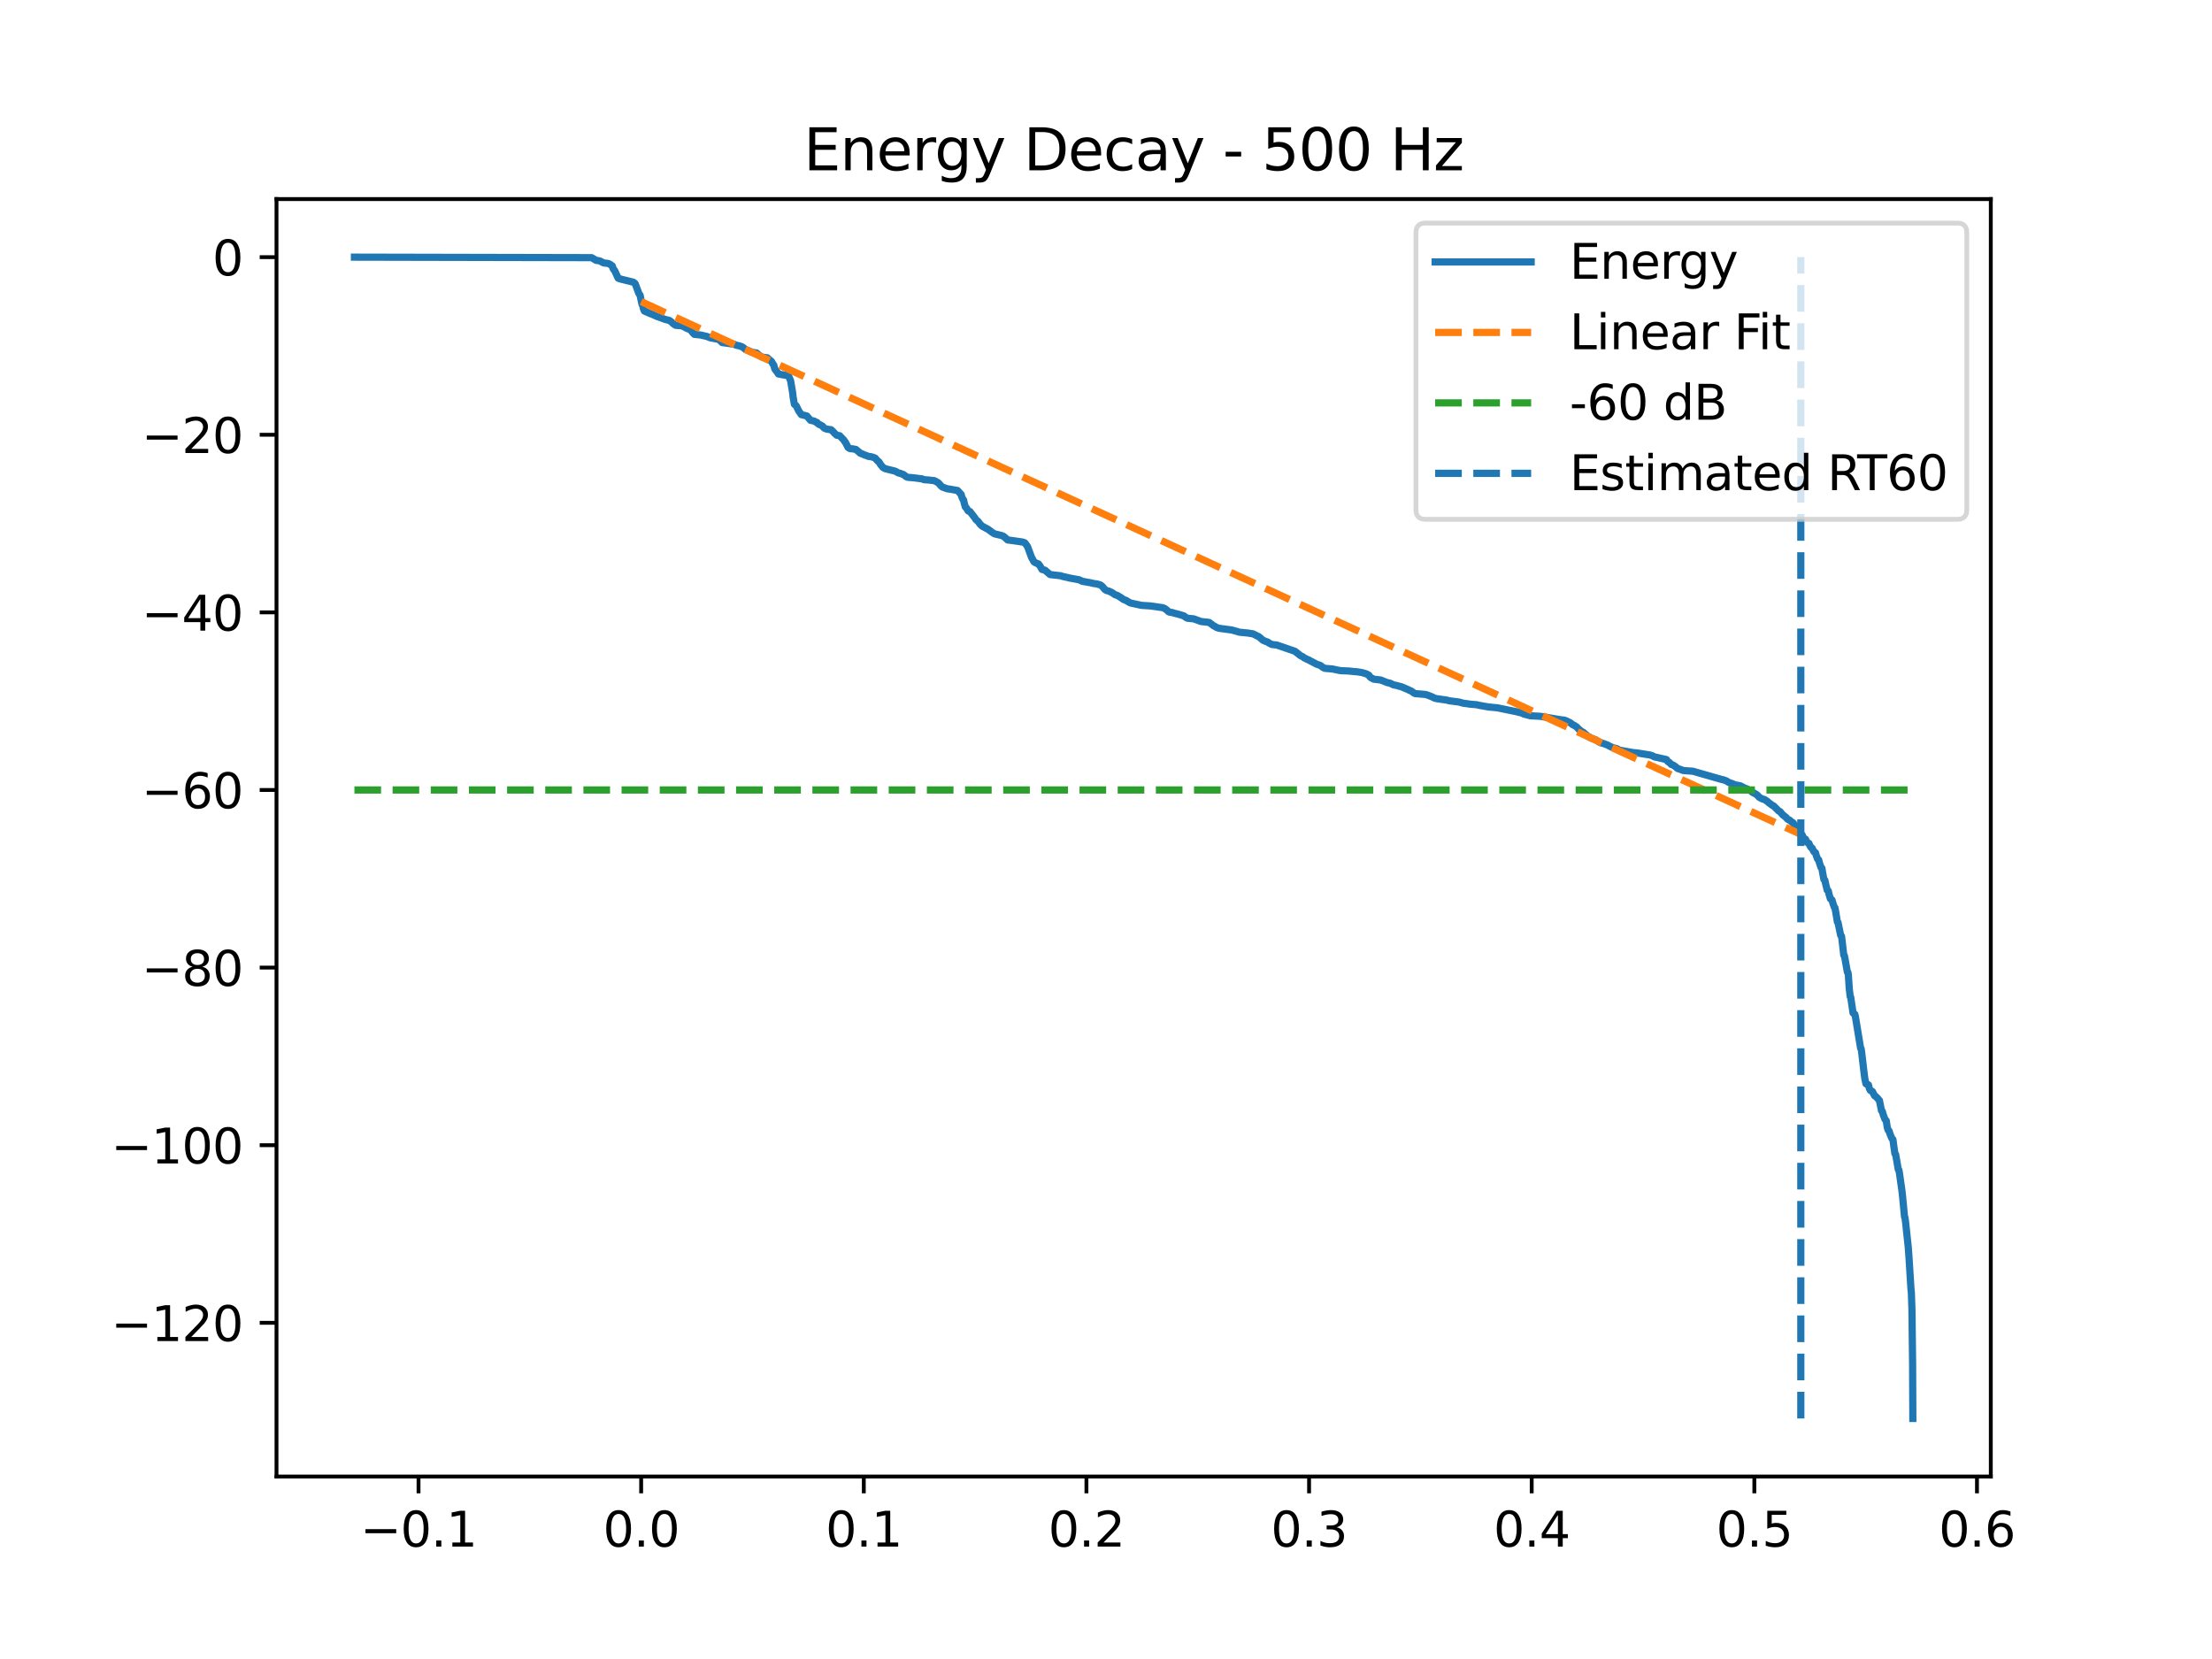 <?xml version="1.0" encoding="utf-8" standalone="no"?>
<!DOCTYPE svg PUBLIC "-//W3C//DTD SVG 1.1//EN"
  "http://www.w3.org/Graphics/SVG/1.1/DTD/svg11.dtd">
<svg xmlns:xlink="http://www.w3.org/1999/xlink" width="460.8pt" height="345.6pt" viewBox="0 0 460.8 345.6" xmlns="http://www.w3.org/2000/svg" version="1.1">
 <defs>
  <style type="text/css">*{stroke-linejoin: round; stroke-linecap: butt}</style>
 </defs>
 <g id="figure_1">
  <g id="patch_1">
   <path d="M 0 345.6 
L 460.8 345.6 
L 460.8 0 
L 0 0 
z
" style="fill: #ffffff"/>
  </g>
  <g id="axes_1">
   <g id="patch_2">
    <path d="M 57.6 307.584 
L 414.72 307.584 
L 414.72 41.472 
L 57.6 41.472 
z
" style="fill: #ffffff"/>
   </g>
   <g id="matplotlib.axis_1">
    <g id="xtick_1">
     <g id="line2d_1">
      <defs>
       <path id="m04d0562dc0" d="M 0 0 
L 0 3.5 
" style="stroke: #000000; stroke-width: 0.8"/>
      </defs>
      <g>
       <use xlink:href="#m04d0562dc0" x="87.186" y="307.584" style="stroke: #000000; stroke-width: 0.8"/>
      </g>
     </g>
     <g id="text_1">
      <!-- −0.1 -->
      <g transform="translate(75.045 322.182) scale(0.1 -0.1)">
       <defs>
        <path id="DejaVuSans-2212" d="M 678 2272 
L 4684 2272 
L 4684 1741 
L 678 1741 
L 678 2272 
z
" transform="scale(0.016)"/>
        <path id="DejaVuSans-30" d="M 2034 4250 
Q 1547 4250 1301 3770 
Q 1056 3291 1056 2328 
Q 1056 1369 1301 889 
Q 1547 409 2034 409 
Q 2525 409 2770 889 
Q 3016 1369 3016 2328 
Q 3016 3291 2770 3770 
Q 2525 4250 2034 4250 
z
M 2034 4750 
Q 2819 4750 3233 4129 
Q 3647 3509 3647 2328 
Q 3647 1150 3233 529 
Q 2819 -91 2034 -91 
Q 1250 -91 836 529 
Q 422 1150 422 2328 
Q 422 3509 836 4129 
Q 1250 4750 2034 4750 
z
" transform="scale(0.016)"/>
        <path id="DejaVuSans-2e" d="M 684 794 
L 1344 794 
L 1344 0 
L 684 0 
L 684 794 
z
" transform="scale(0.016)"/>
        <path id="DejaVuSans-31" d="M 794 531 
L 1825 531 
L 1825 4091 
L 703 3866 
L 703 4441 
L 1819 4666 
L 2450 4666 
L 2450 531 
L 3481 531 
L 3481 0 
L 794 0 
L 794 531 
z
" transform="scale(0.016)"/>
       </defs>
       <use xlink:href="#DejaVuSans-2212"/>
       <use xlink:href="#DejaVuSans-30" transform="translate(83.789 0)"/>
       <use xlink:href="#DejaVuSans-2e" transform="translate(147.412 0)"/>
       <use xlink:href="#DejaVuSans-31" transform="translate(179.199 0)"/>
      </g>
     </g>
    </g>
    <g id="xtick_2">
     <g id="line2d_2">
      <g>
       <use xlink:href="#m04d0562dc0" x="133.565" y="307.584" style="stroke: #000000; stroke-width: 0.8"/>
      </g>
     </g>
     <g id="text_2">
      <!-- 0.0 -->
      <g transform="translate(125.614 322.182) scale(0.1 -0.1)">
       <use xlink:href="#DejaVuSans-30"/>
       <use xlink:href="#DejaVuSans-2e" transform="translate(63.623 0)"/>
       <use xlink:href="#DejaVuSans-30" transform="translate(95.41 0)"/>
      </g>
     </g>
    </g>
    <g id="xtick_3">
     <g id="line2d_3">
      <g>
       <use xlink:href="#m04d0562dc0" x="179.945" y="307.584" style="stroke: #000000; stroke-width: 0.8"/>
      </g>
     </g>
     <g id="text_3">
      <!-- 0.1 -->
      <g transform="translate(171.993 322.182) scale(0.1 -0.1)">
       <use xlink:href="#DejaVuSans-30"/>
       <use xlink:href="#DejaVuSans-2e" transform="translate(63.623 0)"/>
       <use xlink:href="#DejaVuSans-31" transform="translate(95.41 0)"/>
      </g>
     </g>
    </g>
    <g id="xtick_4">
     <g id="line2d_4">
      <g>
       <use xlink:href="#m04d0562dc0" x="226.324" y="307.584" style="stroke: #000000; stroke-width: 0.8"/>
      </g>
     </g>
     <g id="text_4">
      <!-- 0.2 -->
      <g transform="translate(218.372 322.182) scale(0.1 -0.1)">
       <defs>
        <path id="DejaVuSans-32" d="M 1228 531 
L 3431 531 
L 3431 0 
L 469 0 
L 469 531 
Q 828 903 1448 1529 
Q 2069 2156 2228 2338 
Q 2531 2678 2651 2914 
Q 2772 3150 2772 3378 
Q 2772 3750 2511 3984 
Q 2250 4219 1831 4219 
Q 1534 4219 1204 4116 
Q 875 4013 500 3803 
L 500 4441 
Q 881 4594 1212 4672 
Q 1544 4750 1819 4750 
Q 2544 4750 2975 4387 
Q 3406 4025 3406 3419 
Q 3406 3131 3298 2873 
Q 3191 2616 2906 2266 
Q 2828 2175 2409 1742 
Q 1991 1309 1228 531 
z
" transform="scale(0.016)"/>
       </defs>
       <use xlink:href="#DejaVuSans-30"/>
       <use xlink:href="#DejaVuSans-2e" transform="translate(63.623 0)"/>
       <use xlink:href="#DejaVuSans-32" transform="translate(95.41 0)"/>
      </g>
     </g>
    </g>
    <g id="xtick_5">
     <g id="line2d_5">
      <g>
       <use xlink:href="#m04d0562dc0" x="272.703" y="307.584" style="stroke: #000000; stroke-width: 0.8"/>
      </g>
     </g>
     <g id="text_5">
      <!-- 0.3 -->
      <g transform="translate(264.751 322.182) scale(0.1 -0.1)">
       <defs>
        <path id="DejaVuSans-33" d="M 2597 2516 
Q 3050 2419 3304 2112 
Q 3559 1806 3559 1356 
Q 3559 666 3084 287 
Q 2609 -91 1734 -91 
Q 1441 -91 1130 -33 
Q 819 25 488 141 
L 488 750 
Q 750 597 1062 519 
Q 1375 441 1716 441 
Q 2309 441 2620 675 
Q 2931 909 2931 1356 
Q 2931 1769 2642 2001 
Q 2353 2234 1838 2234 
L 1294 2234 
L 1294 2753 
L 1863 2753 
Q 2328 2753 2575 2939 
Q 2822 3125 2822 3475 
Q 2822 3834 2567 4026 
Q 2313 4219 1838 4219 
Q 1578 4219 1281 4162 
Q 984 4106 628 3988 
L 628 4550 
Q 988 4650 1302 4700 
Q 1616 4750 1894 4750 
Q 2613 4750 3031 4423 
Q 3450 4097 3450 3541 
Q 3450 3153 3228 2886 
Q 3006 2619 2597 2516 
z
" transform="scale(0.016)"/>
       </defs>
       <use xlink:href="#DejaVuSans-30"/>
       <use xlink:href="#DejaVuSans-2e" transform="translate(63.623 0)"/>
       <use xlink:href="#DejaVuSans-33" transform="translate(95.41 0)"/>
      </g>
     </g>
    </g>
    <g id="xtick_6">
     <g id="line2d_6">
      <g>
       <use xlink:href="#m04d0562dc0" x="319.082" y="307.584" style="stroke: #000000; stroke-width: 0.8"/>
      </g>
     </g>
     <g id="text_6">
      <!-- 0.4 -->
      <g transform="translate(311.131 322.182) scale(0.1 -0.1)">
       <defs>
        <path id="DejaVuSans-34" d="M 2419 4116 
L 825 1625 
L 2419 1625 
L 2419 4116 
z
M 2253 4666 
L 3047 4666 
L 3047 1625 
L 3713 1625 
L 3713 1100 
L 3047 1100 
L 3047 0 
L 2419 0 
L 2419 1100 
L 313 1100 
L 313 1709 
L 2253 4666 
z
" transform="scale(0.016)"/>
       </defs>
       <use xlink:href="#DejaVuSans-30"/>
       <use xlink:href="#DejaVuSans-2e" transform="translate(63.623 0)"/>
       <use xlink:href="#DejaVuSans-34" transform="translate(95.41 0)"/>
      </g>
     </g>
    </g>
    <g id="xtick_7">
     <g id="line2d_7">
      <g>
       <use xlink:href="#m04d0562dc0" x="365.461" y="307.584" style="stroke: #000000; stroke-width: 0.8"/>
      </g>
     </g>
     <g id="text_7">
      <!-- 0.5 -->
      <g transform="translate(357.51 322.182) scale(0.1 -0.1)">
       <defs>
        <path id="DejaVuSans-35" d="M 691 4666 
L 3169 4666 
L 3169 4134 
L 1269 4134 
L 1269 2991 
Q 1406 3038 1543 3061 
Q 1681 3084 1819 3084 
Q 2600 3084 3056 2656 
Q 3513 2228 3513 1497 
Q 3513 744 3044 326 
Q 2575 -91 1722 -91 
Q 1428 -91 1123 -41 
Q 819 9 494 109 
L 494 744 
Q 775 591 1075 516 
Q 1375 441 1709 441 
Q 2250 441 2565 725 
Q 2881 1009 2881 1497 
Q 2881 1984 2565 2268 
Q 2250 2553 1709 2553 
Q 1456 2553 1204 2497 
Q 953 2441 691 2322 
L 691 4666 
z
" transform="scale(0.016)"/>
       </defs>
       <use xlink:href="#DejaVuSans-30"/>
       <use xlink:href="#DejaVuSans-2e" transform="translate(63.623 0)"/>
       <use xlink:href="#DejaVuSans-35" transform="translate(95.41 0)"/>
      </g>
     </g>
    </g>
    <g id="xtick_8">
     <g id="line2d_8">
      <g>
       <use xlink:href="#m04d0562dc0" x="411.841" y="307.584" style="stroke: #000000; stroke-width: 0.8"/>
      </g>
     </g>
     <g id="text_8">
      <!-- 0.6 -->
      <g transform="translate(403.889 322.182) scale(0.1 -0.1)">
       <defs>
        <path id="DejaVuSans-36" d="M 2113 2584 
Q 1688 2584 1439 2293 
Q 1191 2003 1191 1497 
Q 1191 994 1439 701 
Q 1688 409 2113 409 
Q 2538 409 2786 701 
Q 3034 994 3034 1497 
Q 3034 2003 2786 2293 
Q 2538 2584 2113 2584 
z
M 3366 4563 
L 3366 3988 
Q 3128 4100 2886 4159 
Q 2644 4219 2406 4219 
Q 1781 4219 1451 3797 
Q 1122 3375 1075 2522 
Q 1259 2794 1537 2939 
Q 1816 3084 2150 3084 
Q 2853 3084 3261 2657 
Q 3669 2231 3669 1497 
Q 3669 778 3244 343 
Q 2819 -91 2113 -91 
Q 1303 -91 875 529 
Q 447 1150 447 2328 
Q 447 3434 972 4092 
Q 1497 4750 2381 4750 
Q 2619 4750 2861 4703 
Q 3103 4656 3366 4563 
z
" transform="scale(0.016)"/>
       </defs>
       <use xlink:href="#DejaVuSans-30"/>
       <use xlink:href="#DejaVuSans-2e" transform="translate(63.623 0)"/>
       <use xlink:href="#DejaVuSans-36" transform="translate(95.41 0)"/>
      </g>
     </g>
    </g>
   </g>
   <g id="matplotlib.axis_2">
    <g id="ytick_1">
     <g id="line2d_9">
      <defs>
       <path id="md95457e9e4" d="M 0 0 
L -3.5 0 
" style="stroke: #000000; stroke-width: 0.8"/>
      </defs>
      <g>
       <use xlink:href="#md95457e9e4" x="57.6" y="275.565" style="stroke: #000000; stroke-width: 0.8"/>
      </g>
     </g>
     <g id="text_9">
      <!-- −120 -->
      <g transform="translate(23.133 279.365) scale(0.1 -0.1)">
       <use xlink:href="#DejaVuSans-2212"/>
       <use xlink:href="#DejaVuSans-31" transform="translate(83.789 0)"/>
       <use xlink:href="#DejaVuSans-32" transform="translate(147.412 0)"/>
       <use xlink:href="#DejaVuSans-30" transform="translate(211.035 0)"/>
      </g>
     </g>
    </g>
    <g id="ytick_2">
     <g id="line2d_10">
      <g>
       <use xlink:href="#md95457e9e4" x="57.6" y="238.566" style="stroke: #000000; stroke-width: 0.8"/>
      </g>
     </g>
     <g id="text_10">
      <!-- −100 -->
      <g transform="translate(23.133 242.365) scale(0.1 -0.1)">
       <use xlink:href="#DejaVuSans-2212"/>
       <use xlink:href="#DejaVuSans-31" transform="translate(83.789 0)"/>
       <use xlink:href="#DejaVuSans-30" transform="translate(147.412 0)"/>
       <use xlink:href="#DejaVuSans-30" transform="translate(211.035 0)"/>
      </g>
     </g>
    </g>
    <g id="ytick_3">
     <g id="line2d_11">
      <g>
       <use xlink:href="#md95457e9e4" x="57.6" y="201.566" style="stroke: #000000; stroke-width: 0.8"/>
      </g>
     </g>
     <g id="text_11">
      <!-- −80 -->
      <g transform="translate(29.495 205.366) scale(0.1 -0.1)">
       <defs>
        <path id="DejaVuSans-38" d="M 2034 2216 
Q 1584 2216 1326 1975 
Q 1069 1734 1069 1313 
Q 1069 891 1326 650 
Q 1584 409 2034 409 
Q 2484 409 2743 651 
Q 3003 894 3003 1313 
Q 3003 1734 2745 1975 
Q 2488 2216 2034 2216 
z
M 1403 2484 
Q 997 2584 770 2862 
Q 544 3141 544 3541 
Q 544 4100 942 4425 
Q 1341 4750 2034 4750 
Q 2731 4750 3128 4425 
Q 3525 4100 3525 3541 
Q 3525 3141 3298 2862 
Q 3072 2584 2669 2484 
Q 3125 2378 3379 2068 
Q 3634 1759 3634 1313 
Q 3634 634 3220 271 
Q 2806 -91 2034 -91 
Q 1263 -91 848 271 
Q 434 634 434 1313 
Q 434 1759 690 2068 
Q 947 2378 1403 2484 
z
M 1172 3481 
Q 1172 3119 1398 2916 
Q 1625 2713 2034 2713 
Q 2441 2713 2670 2916 
Q 2900 3119 2900 3481 
Q 2900 3844 2670 4047 
Q 2441 4250 2034 4250 
Q 1625 4250 1398 4047 
Q 1172 3844 1172 3481 
z
" transform="scale(0.016)"/>
       </defs>
       <use xlink:href="#DejaVuSans-2212"/>
       <use xlink:href="#DejaVuSans-38" transform="translate(83.789 0)"/>
       <use xlink:href="#DejaVuSans-30" transform="translate(147.412 0)"/>
      </g>
     </g>
    </g>
    <g id="ytick_4">
     <g id="line2d_12">
      <g>
       <use xlink:href="#md95457e9e4" x="57.6" y="164.567" style="stroke: #000000; stroke-width: 0.8"/>
      </g>
     </g>
     <g id="text_12">
      <!-- −60 -->
      <g transform="translate(29.495 168.366) scale(0.1 -0.1)">
       <use xlink:href="#DejaVuSans-2212"/>
       <use xlink:href="#DejaVuSans-36" transform="translate(83.789 0)"/>
       <use xlink:href="#DejaVuSans-30" transform="translate(147.412 0)"/>
      </g>
     </g>
    </g>
    <g id="ytick_5">
     <g id="line2d_13">
      <g>
       <use xlink:href="#md95457e9e4" x="57.6" y="127.567" style="stroke: #000000; stroke-width: 0.8"/>
      </g>
     </g>
     <g id="text_13">
      <!-- −40 -->
      <g transform="translate(29.495 131.366) scale(0.1 -0.1)">
       <use xlink:href="#DejaVuSans-2212"/>
       <use xlink:href="#DejaVuSans-34" transform="translate(83.789 0)"/>
       <use xlink:href="#DejaVuSans-30" transform="translate(147.412 0)"/>
      </g>
     </g>
    </g>
    <g id="ytick_6">
     <g id="line2d_14">
      <g>
       <use xlink:href="#md95457e9e4" x="57.6" y="90.568" style="stroke: #000000; stroke-width: 0.8"/>
      </g>
     </g>
     <g id="text_14">
      <!-- −20 -->
      <g transform="translate(29.495 94.367) scale(0.1 -0.1)">
       <use xlink:href="#DejaVuSans-2212"/>
       <use xlink:href="#DejaVuSans-32" transform="translate(83.789 0)"/>
       <use xlink:href="#DejaVuSans-30" transform="translate(147.412 0)"/>
      </g>
     </g>
    </g>
    <g id="ytick_7">
     <g id="line2d_15">
      <g>
       <use xlink:href="#md95457e9e4" x="57.6" y="53.568" style="stroke: #000000; stroke-width: 0.8"/>
      </g>
     </g>
     <g id="text_15">
      <!-- 0 -->
      <g transform="translate(44.237 57.367) scale(0.1 -0.1)">
       <use xlink:href="#DejaVuSans-30"/>
      </g>
     </g>
    </g>
   </g>
   <g id="line2d_16">
    <path d="M 73.833 53.568 
L 123.246 53.674 
L 124.193 54.242 
L 124.531 54.271 
L 125.004 54.384 
L 125.294 54.522 
L 125.488 54.644 
L 125.748 54.766 
L 126.715 54.885 
L 127.101 55.077 
L 127.381 55.294 
L 127.546 55.39 
L 127.729 55.978 
L 127.913 56.222 
L 128.029 56.337 
L 128.773 57.945 
L 129.053 58.058 
L 129.324 58.139 
L 131.961 58.791 
L 132.203 58.985 
L 132.329 59.11 
L 133.063 61.077 
L 133.246 61.398 
L 133.353 61.508 
L 133.488 62.237 
L 133.749 63.421 
L 133.865 63.524 
L 134.039 64.335 
L 134.242 64.8 
L 134.696 64.998 
L 135.073 65.145 
L 135.305 65.264 
L 135.594 65.381 
L 135.923 65.496 
L 136.86 65.926 
L 137.092 65.998 
L 138.619 66.556 
L 139.43 66.745 
L 139.749 66.977 
L 139.904 67.097 
L 140.261 67.45 
L 140.435 67.558 
L 140.735 67.762 
L 142.126 67.888 
L 143.044 68.387 
L 143.894 68.737 
L 144.242 69.225 
L 144.377 69.372 
L 144.648 69.652 
L 145.933 69.786 
L 146.667 69.954 
L 147.16 70.063 
L 147.46 70.167 
L 147.933 70.373 
L 149.711 70.693 
L 150.445 71.365 
L 151.431 71.496 
L 152.967 71.724 
L 153.199 71.85 
L 153.479 71.932 
L 154.098 72.072 
L 154.484 72.207 
L 154.764 72.364 
L 154.919 72.478 
L 155.209 72.726 
L 155.393 72.854 
L 155.634 72.919 
L 156.455 73.278 
L 156.687 73.391 
L 157.605 73.535 
L 158.224 74.079 
L 158.417 74.17 
L 158.591 74.306 
L 158.823 74.405 
L 159.818 74.532 
L 160.726 75.307 
L 161.084 75.947 
L 161.2 76.059 
L 161.383 76.796 
L 161.576 77.115 
L 161.702 77.211 
L 162.166 77.912 
L 163.335 78.123 
L 164.243 78.246 
L 164.697 79.311 
L 165.103 81.684 
L 165.238 82.809 
L 165.48 84.204 
L 165.866 84.526 
L 166.379 85.58 
L 166.929 86.378 
L 168.07 86.652 
L 168.842 87.556 
L 169.586 87.711 
L 169.963 87.935 
L 170.205 88.008 
L 170.379 88.234 
L 170.611 88.402 
L 170.872 88.509 
L 171.374 88.793 
L 171.548 89.035 
L 171.77 89.214 
L 172.012 89.325 
L 172.321 89.407 
L 173.123 89.519 
L 173.635 89.991 
L 173.857 90.269 
L 174.002 90.379 
L 174.292 90.659 
L 174.92 90.768 
L 175.77 91.656 
L 175.993 91.997 
L 176.109 92.111 
L 176.669 93.208 
L 176.853 93.338 
L 177.094 93.463 
L 177.529 93.487 
L 178.302 93.629 
L 178.476 93.799 
L 178.727 93.991 
L 178.882 94.113 
L 179.201 94.419 
L 179.519 94.532 
L 179.838 94.649 
L 180.07 94.772 
L 180.37 94.86 
L 180.901 95.071 
L 181.355 95.124 
L 181.858 95.251 
L 182.302 95.431 
L 182.863 96.059 
L 183.046 96.161 
L 183.152 96.299 
L 183.491 96.85 
L 183.616 96.984 
L 183.925 97.357 
L 184.109 97.472 
L 184.37 97.615 
L 184.814 97.738 
L 186.409 98.13 
L 186.66 98.242 
L 186.94 98.403 
L 187.172 98.534 
L 187.462 98.588 
L 188.129 98.825 
L 188.351 98.96 
L 188.496 99.084 
L 188.737 99.259 
L 188.93 99.384 
L 189.182 99.441 
L 190.119 99.511 
L 192.09 99.76 
L 192.506 99.933 
L 193.327 99.986 
L 194.68 100.137 
L 195.472 100.587 
L 195.858 101.019 
L 196.013 101.197 
L 196.293 101.451 
L 196.631 101.569 
L 196.979 101.706 
L 197.298 101.818 
L 197.704 101.866 
L 199.472 102.178 
L 199.868 102.606 
L 200.081 102.879 
L 200.216 102.974 
L 200.38 103.55 
L 200.612 104.063 
L 200.738 104.171 
L 200.883 104.886 
L 201.105 105.623 
L 201.26 105.734 
L 201.694 106.438 
L 202.062 106.564 
L 203.066 107.863 
L 203.289 108.224 
L 203.53 108.444 
L 203.704 108.553 
L 204.178 109.204 
L 204.593 109.597 
L 205.878 110.291 
L 206.1 110.453 
L 206.255 110.575 
L 206.497 110.752 
L 206.651 110.875 
L 206.893 111.035 
L 207.086 111.16 
L 207.337 111.244 
L 208.671 111.564 
L 208.951 111.685 
L 209.144 111.798 
L 209.502 112.097 
L 209.647 112.237 
L 209.917 112.484 
L 210.825 112.597 
L 212.97 112.908 
L 213.473 113.073 
L 213.608 113.231 
L 213.946 113.704 
L 214.053 113.857 
L 214.913 116.178 
L 215.019 116.325 
L 215.386 117.017 
L 215.57 117.143 
L 215.869 117.309 
L 216.323 117.473 
L 216.652 117.912 
L 216.758 118.077 
L 217.058 118.622 
L 217.695 118.786 
L 218.748 119.692 
L 220.971 119.942 
L 221.319 120.069 
L 222.439 120.319 
L 222.681 120.391 
L 224.807 120.779 
L 225.058 120.89 
L 225.251 121.006 
L 225.502 121.101 
L 227.29 121.42 
L 227.715 121.535 
L 228.517 121.647 
L 229.28 121.879 
L 229.541 122.092 
L 229.667 122.202 
L 229.995 122.604 
L 230.14 122.762 
L 230.363 122.926 
L 230.585 123.041 
L 230.923 123.118 
L 231.648 123.441 
L 232.276 123.892 
L 232.701 124.007 
L 233.3 124.359 
L 233.522 124.51 
L 233.696 124.615 
L 234.025 124.872 
L 234.314 124.981 
L 234.653 125.113 
L 234.836 125.237 
L 235.107 125.401 
L 235.31 125.52 
L 235.58 125.628 
L 236.102 125.741 
L 237.783 126.107 
L 239.687 126.228 
L 242.228 126.592 
L 242.701 126.802 
L 242.962 127.007 
L 243.117 127.124 
L 243.426 127.437 
L 243.726 127.548 
L 244.17 127.588 
L 244.508 127.708 
L 245.503 127.963 
L 246.644 128.307 
L 246.905 128.529 
L 247.078 128.636 
L 247.339 128.788 
L 248.663 128.915 
L 250.19 129.47 
L 251.89 129.661 
L 252.547 130.151 
L 252.808 130.356 
L 253.04 130.464 
L 253.369 130.677 
L 253.649 130.786 
L 253.968 130.883 
L 256.683 131.253 
L 257.156 131.397 
L 257.755 131.556 
L 258.171 131.697 
L 259.881 131.863 
L 261.021 132.039 
L 261.301 132.175 
L 261.524 132.282 
L 261.891 132.483 
L 262.171 132.596 
L 262.548 132.888 
L 262.702 133.024 
L 263.012 133.313 
L 263.215 133.42 
L 263.514 133.556 
L 263.814 133.667 
L 264.123 133.762 
L 264.306 133.929 
L 264.538 134.046 
L 264.751 134.164 
L 265.021 134.264 
L 265.988 134.374 
L 269.756 135.668 
L 270.828 136.512 
L 271.089 136.677 
L 271.35 136.786 
L 271.737 137.076 
L 271.998 137.186 
L 272.384 137.393 
L 272.674 137.5 
L 273.041 137.72 
L 273.283 137.826 
L 273.669 138.043 
L 273.901 138.154 
L 274.249 138.354 
L 274.597 138.464 
L 275.012 138.609 
L 275.206 138.735 
L 275.524 138.987 
L 275.727 139.106 
L 276.007 139.231 
L 277.524 139.353 
L 278.694 139.598 
L 279.264 139.712 
L 280.955 139.781 
L 281.988 139.892 
L 282.713 139.947 
L 283.486 140.07 
L 283.844 140.137 
L 284.684 140.399 
L 285.158 140.656 
L 285.332 140.937 
L 285.564 141.168 
L 285.805 141.275 
L 286.143 141.48 
L 287.622 141.657 
L 289.013 142.205 
L 289.554 142.316 
L 290.317 142.675 
L 290.945 142.794 
L 291.554 142.974 
L 291.863 143.036 
L 293.342 143.659 
L 293.661 143.831 
L 293.97 143.946 
L 294.337 144.209 
L 294.53 144.354 
L 294.801 144.49 
L 296.376 144.62 
L 296.859 144.659 
L 297.332 144.772 
L 298.337 145.172 
L 298.675 145.348 
L 298.946 145.465 
L 299.245 145.535 
L 301.39 145.842 
L 301.912 145.988 
L 303.922 146.243 
L 304.763 146.477 
L 305.555 146.587 
L 306.251 146.693 
L 307.632 146.807 
L 308.067 146.918 
L 310.009 147.265 
L 311.971 147.456 
L 315.903 148.264 
L 316.85 148.503 
L 317.101 148.572 
L 317.42 148.754 
L 318.792 149.11 
L 320.889 149.221 
L 324.967 149.909 
L 325.933 150.023 
L 327.044 150.525 
L 327.228 150.655 
L 327.585 150.946 
L 327.836 151.052 
L 328.319 151.35 
L 328.484 151.474 
L 328.899 151.933 
L 329.083 152.059 
L 329.479 152.406 
L 329.798 152.533 
L 330.223 152.899 
L 330.397 153.035 
L 330.774 153.401 
L 331.063 153.512 
L 331.45 153.757 
L 331.788 153.871 
L 332.175 154.037 
L 332.474 154.145 
L 332.87 154.403 
L 333.073 154.543 
L 333.392 154.719 
L 333.895 154.838 
L 334.899 155.212 
L 335.141 155.35 
L 335.46 155.516 
L 335.721 155.628 
L 336.059 155.771 
L 336.532 155.885 
L 336.909 155.996 
L 337.131 156.175 
L 337.383 156.259 
L 337.933 156.372 
L 340.098 156.761 
L 341.19 156.874 
L 343.731 157.279 
L 344.301 157.473 
L 344.591 157.65 
L 344.881 157.716 
L 347.161 158.235 
L 347.374 158.584 
L 347.586 158.729 
L 347.76 158.838 
L 348.166 159.25 
L 348.533 159.367 
L 348.997 159.679 
L 349.171 159.832 
L 349.49 160.102 
L 349.953 160.244 
L 350.292 160.369 
L 350.581 160.485 
L 350.9 160.538 
L 352.63 160.655 
L 358.669 162.381 
L 358.968 162.435 
L 359.287 162.554 
L 359.664 162.689 
L 359.867 162.825 
L 360.176 163.014 
L 360.534 163.13 
L 360.901 163.256 
L 361.133 163.359 
L 361.413 163.49 
L 362.282 163.646 
L 362.601 163.726 
L 363.606 164.248 
L 363.867 164.304 
L 364.138 164.464 
L 364.534 164.656 
L 364.737 164.778 
L 365.143 165.105 
L 365.403 165.209 
L 365.916 165.522 
L 366.089 165.651 
L 366.486 166.09 
L 366.708 166.208 
L 367.075 166.412 
L 367.597 166.56 
L 367.935 166.799 
L 368.128 166.904 
L 368.592 167.328 
L 368.795 167.451 
L 369.22 167.781 
L 369.471 167.884 
L 369.964 168.373 
L 370.138 168.531 
L 370.524 168.945 
L 370.814 169.068 
L 371.346 169.711 
L 372.099 170.313 
L 372.36 170.63 
L 372.592 170.759 
L 372.805 170.863 
L 373.298 171.272 
L 373.51 171.383 
L 374.679 172.986 
L 374.834 173.222 
L 375.211 173.832 
L 375.433 173.942 
L 375.694 174.525 
L 375.906 174.711 
L 376.119 174.817 
L 376.409 175.436 
L 376.612 175.575 
L 376.834 175.681 
L 377.027 176.142 
L 377.278 176.551 
L 377.491 176.662 
L 377.868 177.424 
L 378.071 177.539 
L 378.206 177.649 
L 378.38 178.267 
L 378.65 178.973 
L 378.863 179.113 
L 379.047 179.817 
L 379.337 180.689 
L 379.539 180.868 
L 379.684 181.795 
L 379.955 183.218 
L 380.158 183.385 
L 380.322 184.153 
L 380.631 185.409 
L 380.863 185.587 
L 381.047 186.387 
L 381.308 187.236 
L 381.636 187.474 
L 381.849 188.221 
L 382.129 189.015 
L 382.255 189.112 
L 382.37 189.724 
L 382.757 192.043 
L 382.873 192.134 
L 383.008 192.739 
L 383.443 194.84 
L 383.627 195.024 
L 383.743 195.963 
L 384.09 198.982 
L 384.216 199.084 
L 384.351 199.743 
L 384.834 202.479 
L 384.95 202.565 
L 385.047 203.102 
L 385.231 205.914 
L 385.433 207.614 
L 385.53 207.706 
L 385.646 208.463 
L 386.023 211.019 
L 386.226 211.189 
L 386.39 211.283 
L 386.516 211.785 
L 387.598 218.367 
L 387.704 218.455 
L 387.801 219.077 
L 388.322 223.523 
L 388.487 224.742 
L 388.719 225.78 
L 388.989 225.875 
L 389.231 226.003 
L 389.424 226.772 
L 389.637 227.159 
L 390.052 227.377 
L 390.516 228.271 
L 390.748 228.409 
L 391.134 228.791 
L 391.405 229.132 
L 391.521 229.241 
L 391.646 229.873 
L 391.956 231.396 
L 392.12 231.515 
L 392.332 232.273 
L 392.671 233.172 
L 392.941 233.462 
L 393.154 234.88 
L 393.357 235.476 
L 393.521 235.584 
L 393.743 236.287 
L 394.12 237.186 
L 394.332 237.385 
L 394.468 238.417 
L 394.748 240.357 
L 394.903 240.498 
L 395.047 241.328 
L 395.444 243.643 
L 395.569 243.738 
L 395.685 244.37 
L 396.217 248.094 
L 396.333 249.173 
L 396.748 253.512 
L 396.835 253.63 
L 396.951 254.459 
L 397.521 259.781 
L 397.647 261.469 
L 398.091 268.557 
L 398.168 269.206 
L 398.294 272.847 
L 398.429 283.935 
L 398.478 295.488 
L 398.478 295.488 
" clip-path="url(#p47b0e55eb2)" style="fill: none; stroke: #1f77b4; stroke-width: 1.5; stroke-linecap: square"/>
   </g>
   <g id="line2d_17">
    <path d="M 133.565 62.828 
L 375.143 173.817 
" clip-path="url(#p47b0e55eb2)" style="fill: none; stroke-dasharray: 5.55,2.4; stroke-dashoffset: 0; stroke: #ff7f0e; stroke-width: 1.5"/>
   </g>
   <g id="line2d_18">
    <path d="M 73.833 164.567 
L 398.487 164.567 
L 398.487 164.567 
" clip-path="url(#p47b0e55eb2)" style="fill: none; stroke-dasharray: 5.55,2.4; stroke-dashoffset: 0; stroke: #2ca02c; stroke-width: 1.5"/>
   </g>
   <g id="LineCollection_1">
    <path d="M 375.143 295.488 
L 375.143 53.568 
" clip-path="url(#p47b0e55eb2)" style="fill: none; stroke-dasharray: 5.55,2.4; stroke-dashoffset: 0; stroke: #1f77b4; stroke-width: 1.5"/>
   </g>
   <g id="patch_3">
    <path d="M 57.6 307.584 
L 57.6 41.472 
" style="fill: none; stroke: #000000; stroke-width: 0.8; stroke-linejoin: miter; stroke-linecap: square"/>
   </g>
   <g id="patch_4">
    <path d="M 414.72 307.584 
L 414.72 41.472 
" style="fill: none; stroke: #000000; stroke-width: 0.8; stroke-linejoin: miter; stroke-linecap: square"/>
   </g>
   <g id="patch_5">
    <path d="M 57.6 307.584 
L 414.72 307.584 
" style="fill: none; stroke: #000000; stroke-width: 0.8; stroke-linejoin: miter; stroke-linecap: square"/>
   </g>
   <g id="patch_6">
    <path d="M 57.6 41.472 
L 414.72 41.472 
" style="fill: none; stroke: #000000; stroke-width: 0.8; stroke-linejoin: miter; stroke-linecap: square"/>
   </g>
   <g id="text_16">
    <!-- Energy Decay - 500 Hz -->
    <g transform="translate(167.407 35.472) scale(0.12 -0.12)">
     <defs>
      <path id="DejaVuSans-45" d="M 628 4666 
L 3578 4666 
L 3578 4134 
L 1259 4134 
L 1259 2753 
L 3481 2753 
L 3481 2222 
L 1259 2222 
L 1259 531 
L 3634 531 
L 3634 0 
L 628 0 
L 628 4666 
z
" transform="scale(0.016)"/>
      <path id="DejaVuSans-6e" d="M 3513 2113 
L 3513 0 
L 2938 0 
L 2938 2094 
Q 2938 2591 2744 2837 
Q 2550 3084 2163 3084 
Q 1697 3084 1428 2787 
Q 1159 2491 1159 1978 
L 1159 0 
L 581 0 
L 581 3500 
L 1159 3500 
L 1159 2956 
Q 1366 3272 1645 3428 
Q 1925 3584 2291 3584 
Q 2894 3584 3203 3211 
Q 3513 2838 3513 2113 
z
" transform="scale(0.016)"/>
      <path id="DejaVuSans-65" d="M 3597 1894 
L 3597 1613 
L 953 1613 
Q 991 1019 1311 708 
Q 1631 397 2203 397 
Q 2534 397 2845 478 
Q 3156 559 3463 722 
L 3463 178 
Q 3153 47 2828 -22 
Q 2503 -91 2169 -91 
Q 1331 -91 842 396 
Q 353 884 353 1716 
Q 353 2575 817 3079 
Q 1281 3584 2069 3584 
Q 2775 3584 3186 3129 
Q 3597 2675 3597 1894 
z
M 3022 2063 
Q 3016 2534 2758 2815 
Q 2500 3097 2075 3097 
Q 1594 3097 1305 2825 
Q 1016 2553 972 2059 
L 3022 2063 
z
" transform="scale(0.016)"/>
      <path id="DejaVuSans-72" d="M 2631 2963 
Q 2534 3019 2420 3045 
Q 2306 3072 2169 3072 
Q 1681 3072 1420 2755 
Q 1159 2438 1159 1844 
L 1159 0 
L 581 0 
L 581 3500 
L 1159 3500 
L 1159 2956 
Q 1341 3275 1631 3429 
Q 1922 3584 2338 3584 
Q 2397 3584 2469 3576 
Q 2541 3569 2628 3553 
L 2631 2963 
z
" transform="scale(0.016)"/>
      <path id="DejaVuSans-67" d="M 2906 1791 
Q 2906 2416 2648 2759 
Q 2391 3103 1925 3103 
Q 1463 3103 1205 2759 
Q 947 2416 947 1791 
Q 947 1169 1205 825 
Q 1463 481 1925 481 
Q 2391 481 2648 825 
Q 2906 1169 2906 1791 
z
M 3481 434 
Q 3481 -459 3084 -895 
Q 2688 -1331 1869 -1331 
Q 1566 -1331 1297 -1286 
Q 1028 -1241 775 -1147 
L 775 -588 
Q 1028 -725 1275 -790 
Q 1522 -856 1778 -856 
Q 2344 -856 2625 -561 
Q 2906 -266 2906 331 
L 2906 616 
Q 2728 306 2450 153 
Q 2172 0 1784 0 
Q 1141 0 747 490 
Q 353 981 353 1791 
Q 353 2603 747 3093 
Q 1141 3584 1784 3584 
Q 2172 3584 2450 3431 
Q 2728 3278 2906 2969 
L 2906 3500 
L 3481 3500 
L 3481 434 
z
" transform="scale(0.016)"/>
      <path id="DejaVuSans-79" d="M 2059 -325 
Q 1816 -950 1584 -1140 
Q 1353 -1331 966 -1331 
L 506 -1331 
L 506 -850 
L 844 -850 
Q 1081 -850 1212 -737 
Q 1344 -625 1503 -206 
L 1606 56 
L 191 3500 
L 800 3500 
L 1894 763 
L 2988 3500 
L 3597 3500 
L 2059 -325 
z
" transform="scale(0.016)"/>
      <path id="DejaVuSans-20" transform="scale(0.016)"/>
      <path id="DejaVuSans-44" d="M 1259 4147 
L 1259 519 
L 2022 519 
Q 2988 519 3436 956 
Q 3884 1394 3884 2338 
Q 3884 3275 3436 3711 
Q 2988 4147 2022 4147 
L 1259 4147 
z
M 628 4666 
L 1925 4666 
Q 3281 4666 3915 4102 
Q 4550 3538 4550 2338 
Q 4550 1131 3912 565 
Q 3275 0 1925 0 
L 628 0 
L 628 4666 
z
" transform="scale(0.016)"/>
      <path id="DejaVuSans-63" d="M 3122 3366 
L 3122 2828 
Q 2878 2963 2633 3030 
Q 2388 3097 2138 3097 
Q 1578 3097 1268 2742 
Q 959 2388 959 1747 
Q 959 1106 1268 751 
Q 1578 397 2138 397 
Q 2388 397 2633 464 
Q 2878 531 3122 666 
L 3122 134 
Q 2881 22 2623 -34 
Q 2366 -91 2075 -91 
Q 1284 -91 818 406 
Q 353 903 353 1747 
Q 353 2603 823 3093 
Q 1294 3584 2113 3584 
Q 2378 3584 2631 3529 
Q 2884 3475 3122 3366 
z
" transform="scale(0.016)"/>
      <path id="DejaVuSans-61" d="M 2194 1759 
Q 1497 1759 1228 1600 
Q 959 1441 959 1056 
Q 959 750 1161 570 
Q 1363 391 1709 391 
Q 2188 391 2477 730 
Q 2766 1069 2766 1631 
L 2766 1759 
L 2194 1759 
z
M 3341 1997 
L 3341 0 
L 2766 0 
L 2766 531 
Q 2569 213 2275 61 
Q 1981 -91 1556 -91 
Q 1019 -91 701 211 
Q 384 513 384 1019 
Q 384 1609 779 1909 
Q 1175 2209 1959 2209 
L 2766 2209 
L 2766 2266 
Q 2766 2663 2505 2880 
Q 2244 3097 1772 3097 
Q 1472 3097 1187 3025 
Q 903 2953 641 2809 
L 641 3341 
Q 956 3463 1253 3523 
Q 1550 3584 1831 3584 
Q 2591 3584 2966 3190 
Q 3341 2797 3341 1997 
z
" transform="scale(0.016)"/>
      <path id="DejaVuSans-2d" d="M 313 2009 
L 1997 2009 
L 1997 1497 
L 313 1497 
L 313 2009 
z
" transform="scale(0.016)"/>
      <path id="DejaVuSans-48" d="M 628 4666 
L 1259 4666 
L 1259 2753 
L 3553 2753 
L 3553 4666 
L 4184 4666 
L 4184 0 
L 3553 0 
L 3553 2222 
L 1259 2222 
L 1259 0 
L 628 0 
L 628 4666 
z
" transform="scale(0.016)"/>
      <path id="DejaVuSans-7a" d="M 353 3500 
L 3084 3500 
L 3084 2975 
L 922 459 
L 3084 459 
L 3084 0 
L 275 0 
L 275 525 
L 2438 3041 
L 353 3041 
L 353 3500 
z
" transform="scale(0.016)"/>
     </defs>
     <use xlink:href="#DejaVuSans-45"/>
     <use xlink:href="#DejaVuSans-6e" transform="translate(63.184 0)"/>
     <use xlink:href="#DejaVuSans-65" transform="translate(126.562 0)"/>
     <use xlink:href="#DejaVuSans-72" transform="translate(188.086 0)"/>
     <use xlink:href="#DejaVuSans-67" transform="translate(227.449 0)"/>
     <use xlink:href="#DejaVuSans-79" transform="translate(290.926 0)"/>
     <use xlink:href="#DejaVuSans-20" transform="translate(350.105 0)"/>
     <use xlink:href="#DejaVuSans-44" transform="translate(381.893 0)"/>
     <use xlink:href="#DejaVuSans-65" transform="translate(458.895 0)"/>
     <use xlink:href="#DejaVuSans-63" transform="translate(520.418 0)"/>
     <use xlink:href="#DejaVuSans-61" transform="translate(575.398 0)"/>
     <use xlink:href="#DejaVuSans-79" transform="translate(636.678 0)"/>
     <use xlink:href="#DejaVuSans-20" transform="translate(695.857 0)"/>
     <use xlink:href="#DejaVuSans-2d" transform="translate(727.645 0)"/>
     <use xlink:href="#DejaVuSans-20" transform="translate(763.729 0)"/>
     <use xlink:href="#DejaVuSans-35" transform="translate(795.516 0)"/>
     <use xlink:href="#DejaVuSans-30" transform="translate(859.139 0)"/>
     <use xlink:href="#DejaVuSans-30" transform="translate(922.762 0)"/>
     <use xlink:href="#DejaVuSans-20" transform="translate(986.385 0)"/>
     <use xlink:href="#DejaVuSans-48" transform="translate(1018.172 0)"/>
     <use xlink:href="#DejaVuSans-7a" transform="translate(1093.367 0)"/>
    </g>
   </g>
   <g id="legend_1">
    <g id="patch_7">
     <path d="M 296.968 108.184 
L 407.72 108.184 
Q 409.72 108.184 409.72 106.184 
L 409.72 48.472 
Q 409.72 46.472 407.72 46.472 
L 296.968 46.472 
Q 294.968 46.472 294.968 48.472 
L 294.968 106.184 
Q 294.968 108.184 296.968 108.184 
z
" style="fill: #ffffff; opacity: 0.8; stroke: #cccccc; stroke-linejoin: miter"/>
    </g>
    <g id="line2d_19">
     <path d="M 298.968 54.57 
L 308.968 54.57 
L 318.968 54.57 
" style="fill: none; stroke: #1f77b4; stroke-width: 1.5; stroke-linecap: square"/>
    </g>
    <g id="text_17">
     <!-- Energy -->
     <g transform="translate(326.968 58.07) scale(0.1 -0.1)">
      <use xlink:href="#DejaVuSans-45"/>
      <use xlink:href="#DejaVuSans-6e" transform="translate(63.184 0)"/>
      <use xlink:href="#DejaVuSans-65" transform="translate(126.562 0)"/>
      <use xlink:href="#DejaVuSans-72" transform="translate(188.086 0)"/>
      <use xlink:href="#DejaVuSans-67" transform="translate(227.449 0)"/>
      <use xlink:href="#DejaVuSans-79" transform="translate(290.926 0)"/>
     </g>
    </g>
    <g id="line2d_20">
     <path d="M 298.968 69.249 
L 308.968 69.249 
L 318.968 69.249 
" style="fill: none; stroke-dasharray: 5.55,2.4; stroke-dashoffset: 0; stroke: #ff7f0e; stroke-width: 1.5"/>
    </g>
    <g id="text_18">
     <!-- Linear Fit -->
     <g transform="translate(326.968 72.749) scale(0.1 -0.1)">
      <defs>
       <path id="DejaVuSans-4c" d="M 628 4666 
L 1259 4666 
L 1259 531 
L 3531 531 
L 3531 0 
L 628 0 
L 628 4666 
z
" transform="scale(0.016)"/>
       <path id="DejaVuSans-69" d="M 603 3500 
L 1178 3500 
L 1178 0 
L 603 0 
L 603 3500 
z
M 603 4863 
L 1178 4863 
L 1178 4134 
L 603 4134 
L 603 4863 
z
" transform="scale(0.016)"/>
       <path id="DejaVuSans-46" d="M 628 4666 
L 3309 4666 
L 3309 4134 
L 1259 4134 
L 1259 2759 
L 3109 2759 
L 3109 2228 
L 1259 2228 
L 1259 0 
L 628 0 
L 628 4666 
z
" transform="scale(0.016)"/>
       <path id="DejaVuSans-74" d="M 1172 4494 
L 1172 3500 
L 2356 3500 
L 2356 3053 
L 1172 3053 
L 1172 1153 
Q 1172 725 1289 603 
Q 1406 481 1766 481 
L 2356 481 
L 2356 0 
L 1766 0 
Q 1100 0 847 248 
Q 594 497 594 1153 
L 594 3053 
L 172 3053 
L 172 3500 
L 594 3500 
L 594 4494 
L 1172 4494 
z
" transform="scale(0.016)"/>
      </defs>
      <use xlink:href="#DejaVuSans-4c"/>
      <use xlink:href="#DejaVuSans-69" transform="translate(55.713 0)"/>
      <use xlink:href="#DejaVuSans-6e" transform="translate(83.496 0)"/>
      <use xlink:href="#DejaVuSans-65" transform="translate(146.875 0)"/>
      <use xlink:href="#DejaVuSans-61" transform="translate(208.398 0)"/>
      <use xlink:href="#DejaVuSans-72" transform="translate(269.678 0)"/>
      <use xlink:href="#DejaVuSans-20" transform="translate(310.791 0)"/>
      <use xlink:href="#DejaVuSans-46" transform="translate(342.578 0)"/>
      <use xlink:href="#DejaVuSans-69" transform="translate(392.848 0)"/>
      <use xlink:href="#DejaVuSans-74" transform="translate(420.631 0)"/>
     </g>
    </g>
    <g id="line2d_21">
     <path d="M 298.968 83.927 
L 308.968 83.927 
L 318.968 83.927 
" style="fill: none; stroke-dasharray: 5.55,2.4; stroke-dashoffset: 0; stroke: #2ca02c; stroke-width: 1.5"/>
    </g>
    <g id="text_19">
     <!-- -60 dB -->
     <g transform="translate(326.968 87.427) scale(0.1 -0.1)">
      <defs>
       <path id="DejaVuSans-64" d="M 2906 2969 
L 2906 4863 
L 3481 4863 
L 3481 0 
L 2906 0 
L 2906 525 
Q 2725 213 2448 61 
Q 2172 -91 1784 -91 
Q 1150 -91 751 415 
Q 353 922 353 1747 
Q 353 2572 751 3078 
Q 1150 3584 1784 3584 
Q 2172 3584 2448 3432 
Q 2725 3281 2906 2969 
z
M 947 1747 
Q 947 1113 1208 752 
Q 1469 391 1925 391 
Q 2381 391 2643 752 
Q 2906 1113 2906 1747 
Q 2906 2381 2643 2742 
Q 2381 3103 1925 3103 
Q 1469 3103 1208 2742 
Q 947 2381 947 1747 
z
" transform="scale(0.016)"/>
       <path id="DejaVuSans-42" d="M 1259 2228 
L 1259 519 
L 2272 519 
Q 2781 519 3026 730 
Q 3272 941 3272 1375 
Q 3272 1813 3026 2020 
Q 2781 2228 2272 2228 
L 1259 2228 
z
M 1259 4147 
L 1259 2741 
L 2194 2741 
Q 2656 2741 2882 2914 
Q 3109 3088 3109 3444 
Q 3109 3797 2882 3972 
Q 2656 4147 2194 4147 
L 1259 4147 
z
M 628 4666 
L 2241 4666 
Q 2963 4666 3353 4366 
Q 3744 4066 3744 3513 
Q 3744 3084 3544 2831 
Q 3344 2578 2956 2516 
Q 3422 2416 3680 2098 
Q 3938 1781 3938 1306 
Q 3938 681 3513 340 
Q 3088 0 2303 0 
L 628 0 
L 628 4666 
z
" transform="scale(0.016)"/>
      </defs>
      <use xlink:href="#DejaVuSans-2d"/>
      <use xlink:href="#DejaVuSans-36" transform="translate(36.084 0)"/>
      <use xlink:href="#DejaVuSans-30" transform="translate(99.707 0)"/>
      <use xlink:href="#DejaVuSans-20" transform="translate(163.33 0)"/>
      <use xlink:href="#DejaVuSans-64" transform="translate(195.117 0)"/>
      <use xlink:href="#DejaVuSans-42" transform="translate(258.594 0)"/>
     </g>
    </g>
    <g id="line2d_22">
     <path d="M 298.968 98.605 
L 318.968 98.605 
" style="fill: none; stroke-dasharray: 5.55,2.4; stroke-dashoffset: 0; stroke: #1f77b4; stroke-width: 1.5"/>
    </g>
    <g id="text_20">
     <!-- Estimated RT60 -->
     <g transform="translate(326.968 102.105) scale(0.1 -0.1)">
      <defs>
       <path id="DejaVuSans-73" d="M 2834 3397 
L 2834 2853 
Q 2591 2978 2328 3040 
Q 2066 3103 1784 3103 
Q 1356 3103 1142 2972 
Q 928 2841 928 2578 
Q 928 2378 1081 2264 
Q 1234 2150 1697 2047 
L 1894 2003 
Q 2506 1872 2764 1633 
Q 3022 1394 3022 966 
Q 3022 478 2636 193 
Q 2250 -91 1575 -91 
Q 1294 -91 989 -36 
Q 684 19 347 128 
L 347 722 
Q 666 556 975 473 
Q 1284 391 1588 391 
Q 1994 391 2212 530 
Q 2431 669 2431 922 
Q 2431 1156 2273 1281 
Q 2116 1406 1581 1522 
L 1381 1569 
Q 847 1681 609 1914 
Q 372 2147 372 2553 
Q 372 3047 722 3315 
Q 1072 3584 1716 3584 
Q 2034 3584 2315 3537 
Q 2597 3491 2834 3397 
z
" transform="scale(0.016)"/>
       <path id="DejaVuSans-6d" d="M 3328 2828 
Q 3544 3216 3844 3400 
Q 4144 3584 4550 3584 
Q 5097 3584 5394 3201 
Q 5691 2819 5691 2113 
L 5691 0 
L 5113 0 
L 5113 2094 
Q 5113 2597 4934 2840 
Q 4756 3084 4391 3084 
Q 3944 3084 3684 2787 
Q 3425 2491 3425 1978 
L 3425 0 
L 2847 0 
L 2847 2094 
Q 2847 2600 2669 2842 
Q 2491 3084 2119 3084 
Q 1678 3084 1418 2786 
Q 1159 2488 1159 1978 
L 1159 0 
L 581 0 
L 581 3500 
L 1159 3500 
L 1159 2956 
Q 1356 3278 1631 3431 
Q 1906 3584 2284 3584 
Q 2666 3584 2933 3390 
Q 3200 3197 3328 2828 
z
" transform="scale(0.016)"/>
       <path id="DejaVuSans-52" d="M 2841 2188 
Q 3044 2119 3236 1894 
Q 3428 1669 3622 1275 
L 4263 0 
L 3584 0 
L 2988 1197 
Q 2756 1666 2539 1819 
Q 2322 1972 1947 1972 
L 1259 1972 
L 1259 0 
L 628 0 
L 628 4666 
L 2053 4666 
Q 2853 4666 3247 4331 
Q 3641 3997 3641 3322 
Q 3641 2881 3436 2590 
Q 3231 2300 2841 2188 
z
M 1259 4147 
L 1259 2491 
L 2053 2491 
Q 2509 2491 2742 2702 
Q 2975 2913 2975 3322 
Q 2975 3731 2742 3939 
Q 2509 4147 2053 4147 
L 1259 4147 
z
" transform="scale(0.016)"/>
       <path id="DejaVuSans-54" d="M -19 4666 
L 3928 4666 
L 3928 4134 
L 2272 4134 
L 2272 0 
L 1638 0 
L 1638 4134 
L -19 4134 
L -19 4666 
z
" transform="scale(0.016)"/>
      </defs>
      <use xlink:href="#DejaVuSans-45"/>
      <use xlink:href="#DejaVuSans-73" transform="translate(63.184 0)"/>
      <use xlink:href="#DejaVuSans-74" transform="translate(115.283 0)"/>
      <use xlink:href="#DejaVuSans-69" transform="translate(154.492 0)"/>
      <use xlink:href="#DejaVuSans-6d" transform="translate(182.275 0)"/>
      <use xlink:href="#DejaVuSans-61" transform="translate(279.688 0)"/>
      <use xlink:href="#DejaVuSans-74" transform="translate(340.967 0)"/>
      <use xlink:href="#DejaVuSans-65" transform="translate(380.176 0)"/>
      <use xlink:href="#DejaVuSans-64" transform="translate(441.699 0)"/>
      <use xlink:href="#DejaVuSans-20" transform="translate(505.176 0)"/>
      <use xlink:href="#DejaVuSans-52" transform="translate(536.963 0)"/>
      <use xlink:href="#DejaVuSans-54" transform="translate(599.195 0)"/>
      <use xlink:href="#DejaVuSans-36" transform="translate(660.279 0)"/>
      <use xlink:href="#DejaVuSans-30" transform="translate(723.902 0)"/>
     </g>
    </g>
   </g>
  </g>
 </g>
 <defs>
  <clipPath id="p47b0e55eb2">
   <rect x="57.6" y="41.472" width="357.12" height="266.112"/>
  </clipPath>
 </defs>
</svg>
